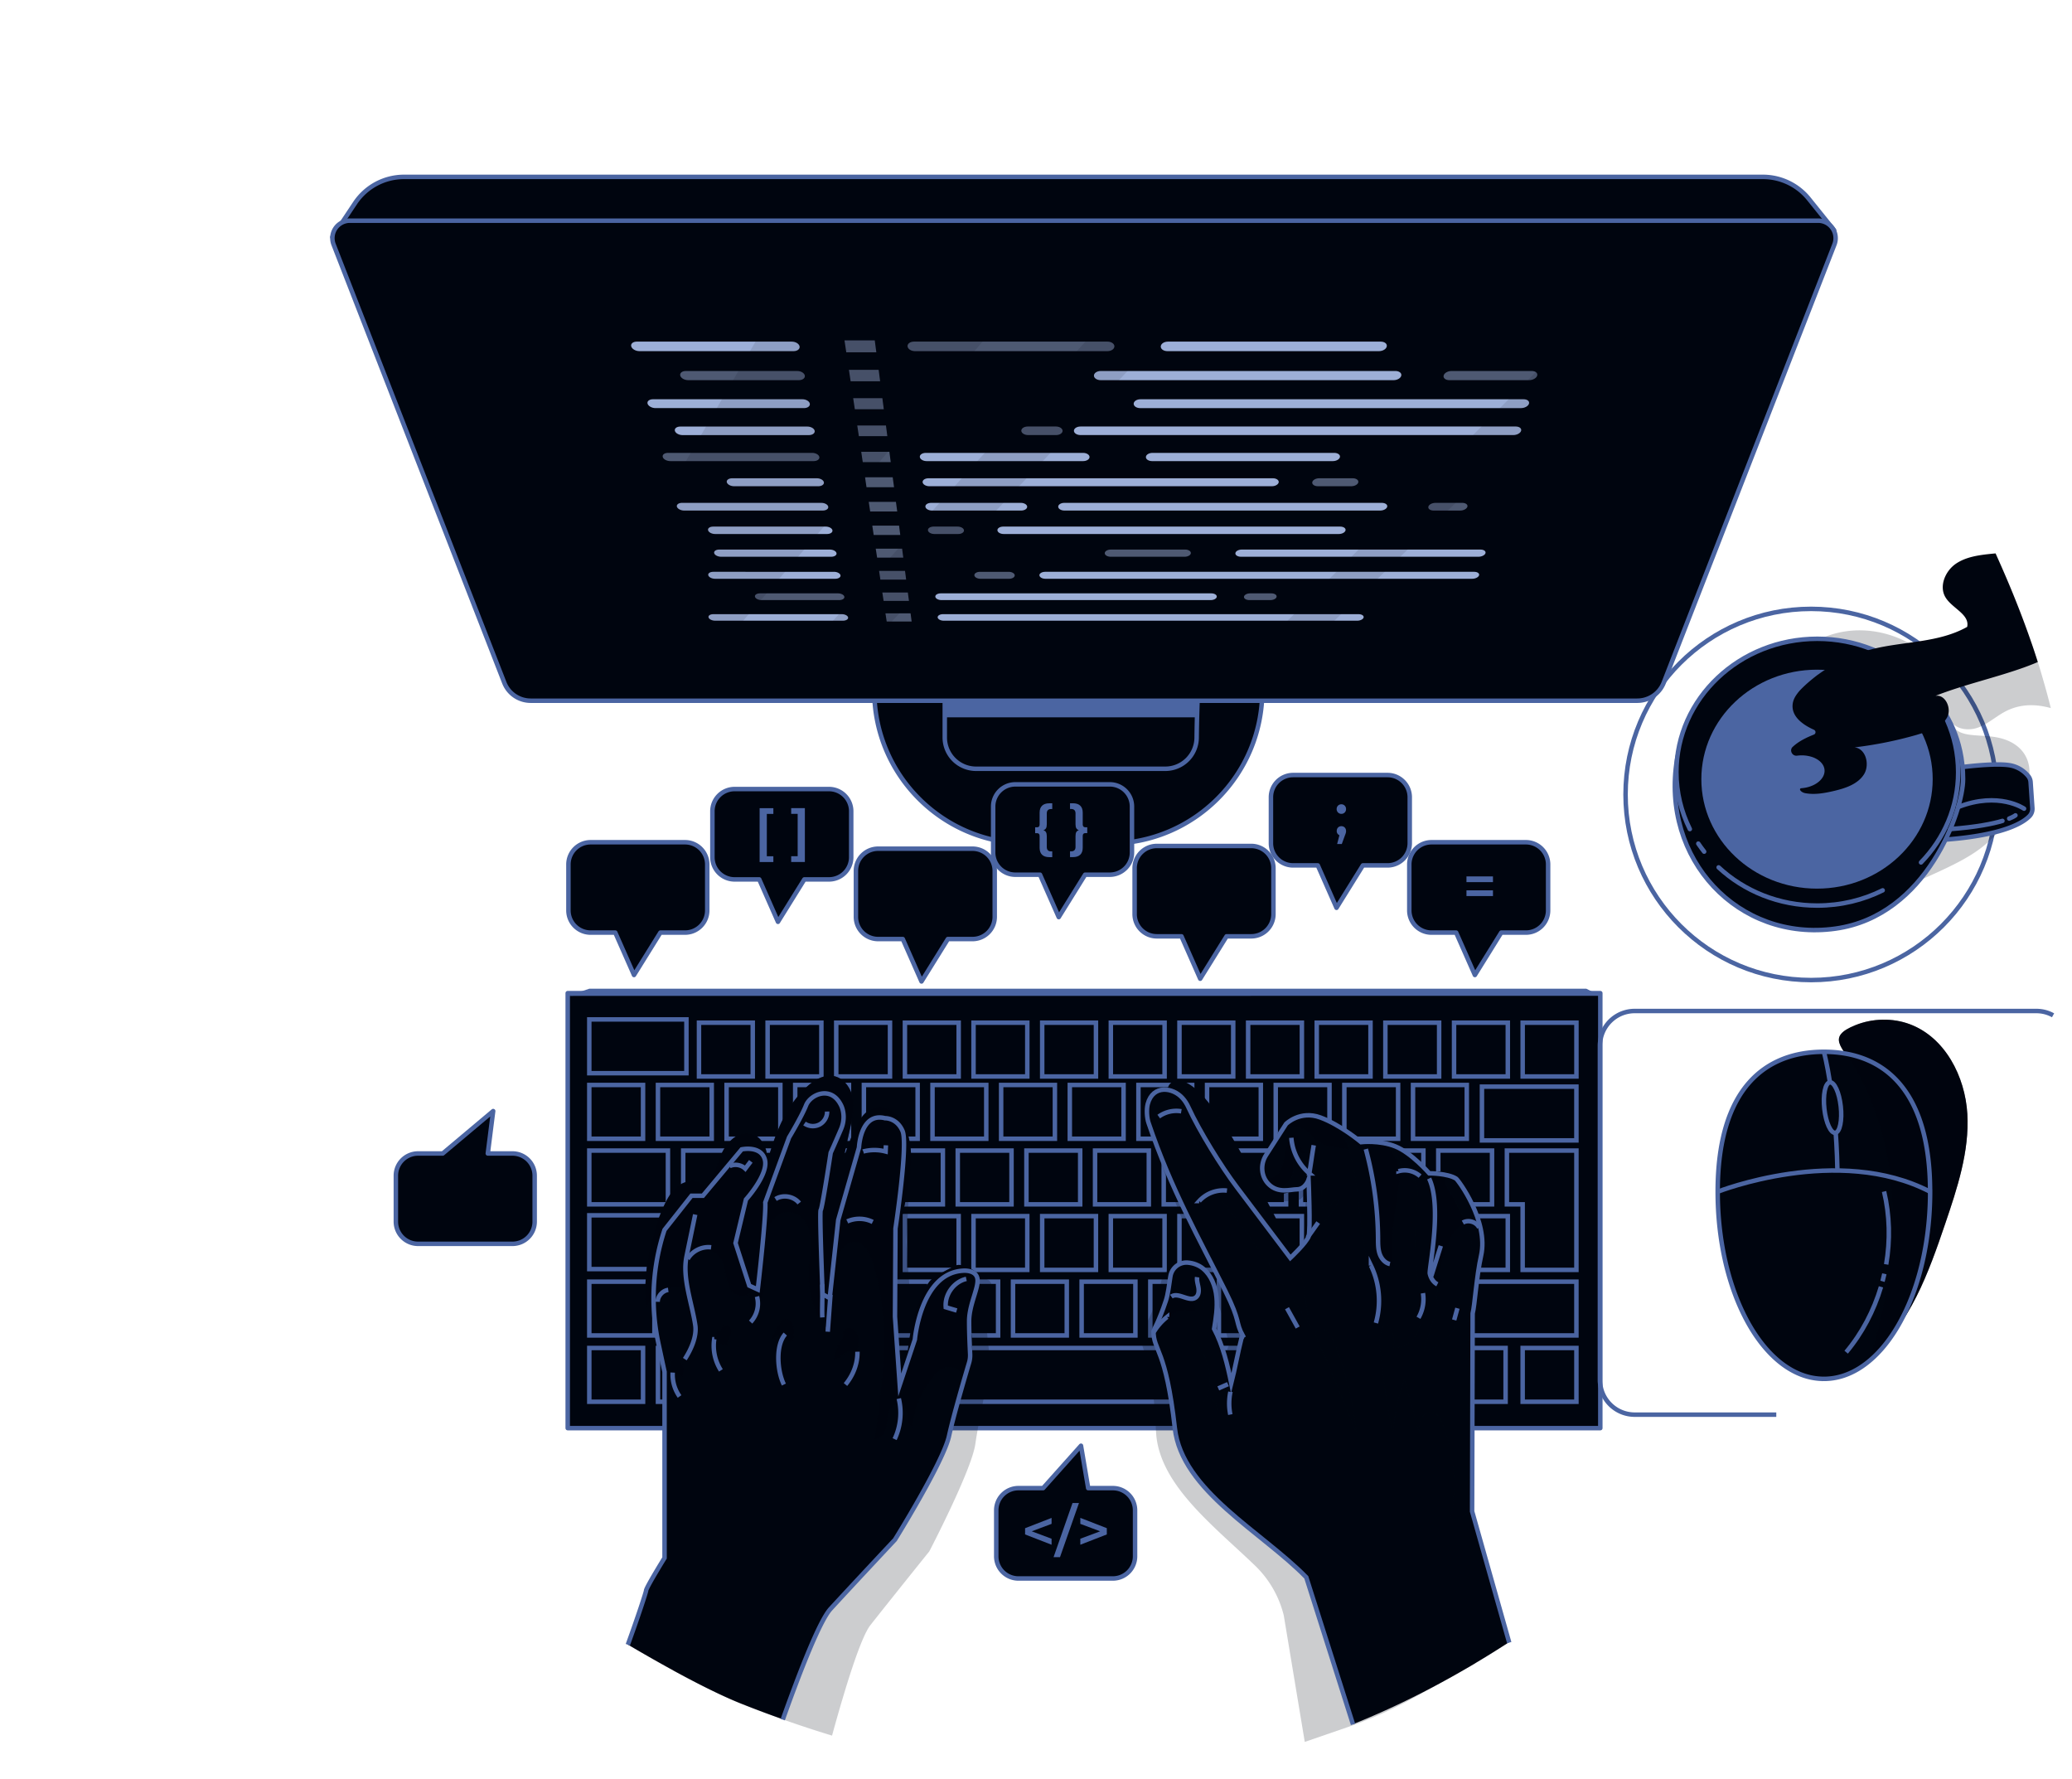 <svg xmlns="http://www.w3.org/2000/svg" width="247" height="212" fill="none"><path fill="#00050F" stroke="#4B65A2" stroke-linecap="round" stroke-linejoin="round" stroke-width=".534" d="M190.77 118.364H67.676v51.843H190.77v-51.843z"/><path fill="#00050F" stroke="#4B65A2" stroke-miterlimit="10" stroke-width=".534" d="M81.828 121.497h-11.58v6.409h11.58v-6.409zm106.093 31.255h-18.24v6.409h18.24v-6.409zm0-23.245h-11.26v6.409h11.26v-6.409zM81.828 144.843h-11.58v6.409h11.58v-6.409zm-2.204-7.716h-9.376v6.409h9.376v-6.409zm-2.967-7.817h-6.409v6.409h6.409v-6.409zm8.186 0h-6.409v6.409h6.41v-6.409zm8.181 0h-6.409v6.409h6.41v-6.409zm8.181 0h-6.41v6.409h6.41v-6.409zm8.186 0h-6.409v6.409h6.409v-6.409zm8.18 0h-6.409v6.409h6.409v-6.409zm8.181 0h-6.409v6.409h6.409v-6.409zm8.186 0h-6.409v6.409h6.409v-6.409zm8.181 0h-6.409v6.409h6.409v-6.409zm8.18 0h-6.408v6.409h6.408v-6.409zm8.187 0h-6.409v6.409h6.409v-6.409zm8.18 0h-6.409v6.409h6.409v-6.409zm8.186 0h-6.409v6.409h6.409v-6.409zm-98.195 31.345h-6.409v6.409h6.409v-6.409zm8.186 0h-6.409v6.409h6.41v-6.409zm8.181 0h-6.409v6.409h6.41v-6.409zm9.595 0h-7.823v6.409h7.823v-6.409zm40.914 0h-39.142v6.409h39.142v-6.409zm19.568 0h-6.409v6.409h6.409v-6.409zm8.181 0h-6.409v6.409h6.409v-6.409zm8.197 0h-6.409v6.409h6.409v-6.409zm-24.393 0h-9.952v6.409h9.952v-6.409zm32.835 0h-6.409v6.409h6.409v-6.409zM87.853 137.127h-6.409v6.409h6.409v-6.409zm8.181 0h-6.41v6.409h6.41v-6.409zm8.185 0H97.81v6.409h6.409v-6.409zm8.181 0h-6.409v6.409h6.409v-6.409zm8.181 0h-6.409v6.409h6.409v-6.409zm8.186 0h-6.409v6.409h6.409v-6.409zm8.181 0h-6.409v6.409h6.409v-6.409zm8.186 0h-6.409v6.409h6.409v-6.409zm8.18 0h-6.409v6.409h6.409v-6.409zm8.181 0h-6.409v6.409h6.409v-6.409zm8.186 0h-6.409v6.409h6.409v-6.409zm8.181 0h-6.409v6.409h6.409v-6.409zm10.059 0v14.222h-6.409v-7.813h-1.879v-6.409h8.288zm-98.19 7.813h-6.409v6.409h6.41v-6.409zm8.181 0h-6.409v6.409h6.409v-6.409zm8.181 0h-6.41v6.409h6.41v-6.409zm8.186 0h-6.409v6.409h6.409v-6.409zm8.18 0h-6.409v6.409h6.409v-6.409zm8.186 0h-6.409v6.409h6.409v-6.409zm8.181 0h-6.409v6.409h6.409v-6.409zm8.181 0h-6.409v6.409h6.409v-6.409zm8.186 0h-6.409v6.409h6.409v-6.409zm8.18 0h-6.409v6.409h6.409v-6.409zm8.181 0h-6.409v6.409h6.409v-6.409zm8.186 0h-6.409v6.409h6.409v-6.409zm-93.488 7.812h-6.409v6.409h6.41v-6.409zm8.181 0h-6.41v6.409h6.41v-6.409zm8.186 0h-6.41v6.409h6.41v-6.409zm8.181 0h-6.409v6.409h6.409v-6.409zm8.18 0h-6.409v6.409h6.409v-6.409zm8.186 0h-6.409v6.409h6.409v-6.409zm8.181 0h-6.409v6.409h6.409v-6.409zm8.186 0h-6.409v6.409h6.409v-6.409zm8.18 0h-6.409v6.409h6.409v-6.409zm8.181 0h-6.409v6.409h6.409v-6.409zm8.186 0h-6.409v6.409h6.409v-6.409zm-78.349-30.866h-6.409v6.409h6.41v-6.409zm8.181 0h-6.409v6.409h6.409v-6.409zm8.181 0h-6.41v6.409h6.41v-6.409zm8.186 0h-6.409v6.409h6.409v-6.409zm8.18 0h-6.409v6.409h6.409v-6.409zm8.186 0h-6.409v6.409h6.409v-6.409zm8.181 0h-6.409v6.409h6.409v-6.409zm8.181 0h-6.409v6.409h6.409v-6.409zm8.186 0h-6.409v6.409h6.409v-6.409zm8.18 0h-6.409v6.409h6.409v-6.409zm8.181 0h-6.409v6.409h6.409v-6.409zm8.186 0h-6.409v6.409h6.409v-6.409zm8.181 0h-6.409v6.409h6.409v-6.409zM78.013 152.752h-7.765v6.409h7.764v-6.409z"/><path fill="#4B65A2" d="m67.676 118.695 2.572-.859H189.1l1.692.849-123.116.01z"/><path fill="#00050F" d="m155.54 207.605-2.503-15.076a12.318 12.318 0 0 0-3.389-5.902c-4.979-4.803-11.558-9.733-11.841-16.03-.432-9.622-1.932-9.334-1.772-11.708.005-.086.747-1.148 1.713-3.522.31-.769.518-1.911.726-2.85a1.944 1.944 0 0 1 2.156-1.521c.672.091 1.334.395 1.809.849.912.885 1.318 2.193 1.355 3.468.038 1.27-.245 2.53-.533 3.768.896 2.006 1.318 4.445 1.606 6.622.571-1.761 1.003-3.538 1.574-5.293.117-.064.075-.203.187-.267-.806-1.729-.123-1.633-1.718-5.438-2.685-6.404-5.678-12.578-7.818-20.625-.171-.625-.16-1.649.048-2.263.774-2.3 3.143-1.771 4.178-.432.278.352.48.747.64 1.163 1.094 2.866 3.426 7.284 5.107 9.846l5.812 8.858s2.022-1.659 2.332-2.401h.005c.304-.752.454-6.767.454-6.767s-.459 1.126-1.479 1.062c-.736-.053-2.23.374-3.292-.821-.87-.977-.87-2.445-.096-3.49l2.631-3.554s1.766-1.548 4.13-.497c2.359 1.057 4.648 3.255 4.648 3.255s2.188-.112 4.045.78c1.862.896 3.816 3.468 3.816 3.468s2.171.134 3.148.843c.246.176 3.559 5.337 2.364 9.355-.71 2.396-1.147 5.875-1.467 6.809l-1.628 23.528 3.282 15.487-7.018 3.911a50.385 50.385 0 0 1-8.073 3.613l-5.139 1.772z" opacity=".2"/><path fill="#00050F" d="m175.466 180.112.064-23.587c.256-.955.464-4.456 1.008-6.895.924-4.087-2.721-9.018-2.983-9.178-1.024-.64-3.196-.63-3.196-.63s-2.119-2.439-4.04-3.207c-1.91-.763-4.088-.507-4.088-.507s-2.428-2.044-4.856-2.94c-2.428-.891-4.087.768-4.087.768l-2.386 3.72c-.704 1.094-.603 2.561.326 3.479 1.142 1.126 2.604.598 3.34.598 1.025 0 1.404-1.153 1.404-1.153s.251 6.009 0 6.772h-.005c-.262.768-2.172 2.556-2.172 2.556l-6.383-8.453c-1.851-2.444-4.472-6.697-5.752-9.483a4.298 4.298 0 0 0-.721-1.12c-1.12-1.27-3.516-1.639-4.141.709-.165.63-.106 1.649.102 2.263 2.673 7.887 6.067 13.848 9.168 20.06 1.846 3.687 1.158 3.644 2.075 5.309-.106.075-.058.214-.17.278-.454 1.793-.763 3.591-1.217 5.384-.432-2.15-1.014-4.557-2.044-6.5.208-1.254.406-2.529.278-3.799-.118-1.27-.609-2.546-1.58-3.367-.502-.422-1.185-.678-1.862-.726-1.009-.075-1.9.662-2.05 1.66-.144.949-.272 2.102-.539 2.887-.805 2.433-1.472 3.538-1.472 3.623 0 2.38 1.472 1.99 2.545 11.569.833 7.455 10.438 12.386 15.668 17.77l5.571 17.53c6.468-2.593 12.658-5.912 18.597-9.765l-4.424-15.641.022.016z"/><path fill="#00050F" d="M172.734 148.061c.282-.693.619-1.408 1.227-1.851.608-.443 1.558-.497 2.044.074a98.126 98.126 0 0 0-1.27-3.644c-.342-.918-.726-1.873-1.484-2.498-.758-.624-2.006-.752-2.657-.016.464 2.786.512 5.635.149 8.432-.197 1.515-.453 3.255.571 4.397.283.229.769-.182.592-.496-.085-.15-.384-.16-.517-.144a27.06 27.06 0 0 1 1.35-4.248l-.005-.006z"/><path fill="#00050F" d="M172.734 148.061c.282-.693.619-1.408 1.227-1.851.608-.443 1.558-.497 2.044.074a98.126 98.126 0 0 0-1.27-3.644c-.342-.918-.726-1.873-1.484-2.498-.758-.624-2.006-.752-2.657-.016.464 2.786.512 5.635.149 8.432-.197 1.515-.453 3.255.571 4.397.283.229.769-.182.592-.496-.085-.15-.384-.16-.517-.144a27.06 27.06 0 0 1 1.35-4.248l-.005-.006z"/><path fill="#00050F" d="M172.734 148.061c.282-.693.619-1.408 1.227-1.851.608-.443 1.558-.497 2.044.074a98.126 98.126 0 0 0-1.27-3.644c-.342-.918-.726-1.873-1.484-2.498-.758-.624-2.006-.752-2.657-.016.464 2.786.512 5.635.149 8.432-.197 1.515-.453 3.255.571 4.397.283.229.769-.182.592-.496-.085-.15-.384-.16-.517-.144a27.06 27.06 0 0 1 1.35-4.248l-.005-.006z" opacity=".5"/><path fill="#00050F" d="M164.217 145.526c.043 1.025.032 2.066.288 3.064.251.997.806 1.963 1.708 2.465-.528-1.99-.246-4.093.048-6.132l.528-3.714c.059-.432.128-.88.379-1.232.251-.353.731-.593 1.126-.411-.528.315-1.211-.107-1.531-.63-.321-.523-.443-1.158-.822-1.638-.715-.918-2.242-1.121-3.293-.875.32 3.047 1.452 5.96 1.574 9.109l-.005-.006z"/><path fill="#00050F" d="M164.217 145.526c.043 1.025.032 2.066.288 3.064.251.997.806 1.963 1.708 2.465-.528-1.99-.246-4.093.048-6.132l.528-3.714c.059-.432.128-.88.379-1.232.251-.353.731-.593 1.126-.411-.528.315-1.211-.107-1.531-.63-.321-.523-.443-1.158-.822-1.638-.715-.918-2.242-1.121-3.293-.875.32 3.047 1.452 5.96 1.574 9.109l-.005-.006z"/><path fill="#00050F" d="M164.217 145.527c.043 1.024.032 2.065.288 3.063.251.998.806 1.964 1.708 2.465-.528-1.99-.246-4.093.048-6.131l.528-3.714c.059-.433.128-.881.379-1.233.251-.352.731-.592 1.126-.411-.528.315-1.211-.107-1.531-.63-.321-.523-.443-1.158-.822-1.638-.715-.918-2.242-1.121-3.293-.875.32 3.047 1.452 5.961 1.574 9.109l-.005-.005z" opacity=".5"/><path fill="#00050F" d="M155.508 137.303c-.347-.251-.459-.709-.56-1.12-.102-.417-.251-.87-.625-1.078-1.638 1.04-.741 4.087-2.401 5.096-.32.197-.731.304-.907.635-.16.299-.059.694.176.939.235.246.571.368.907.432 1.318.235 2.706-.437 3.496-1.52.651-.892 1.099-2.338.779-3.4-.251.139-.609.192-.854.011l-.011.005zm-17.039 19.947c-.032.113-.053.257.043.331.139.118.325-.064.432-.213.688-.977 2.049-1.42 3.181-1.03.432-.011.576-.667.293-.993-.283-.325-.763-.384-1.195-.384-.433 0-.897.022-1.26-.208-.448-.283-.624-.854-.512-1.345-.288 1.286-.651 2.562-.982 3.842z"/><path fill="#00050F" d="M155.508 137.303c-.347-.251-.459-.709-.56-1.12-.102-.417-.251-.87-.625-1.078-1.638 1.04-.741 4.087-2.401 5.096-.32.197-.731.304-.907.635-.16.299-.059.694.176.939.235.246.571.368.907.432 1.318.235 2.706-.437 3.496-1.52.651-.892 1.099-2.338.779-3.4-.251.139-.609.192-.854.011l-.011.005zm-17.039 19.947c-.032.113-.053.257.043.331.139.118.325-.064.432-.213.688-.977 2.049-1.42 3.181-1.03.432-.011.576-.667.293-.993-.283-.325-.763-.384-1.195-.384-.433 0-.897.022-1.26-.208-.448-.283-.624-.854-.512-1.345-.288 1.286-.651 2.562-.982 3.842z" opacity=".5"/><path fill="#00050F" d="M160.194 136.898c-.934-.123-1.922-.15-2.733-.625-1.019-.597-1.713-1.873-2.892-1.921-1.046-.048-1.825.913-2.423 1.777-.069-1.302.891-2.519 2.103-3.004 1.211-.486 2.604-.331 3.815.149 1.212.48 2.279 1.265 3.314 2.06.416.32.838.651 1.121 1.094 1.318 2.071-1.473.576-2.295.47h-.01z"/><path fill="#00050F" d="M160.194 136.898c-.934-.123-1.922-.15-2.733-.625-1.019-.597-1.713-1.873-2.892-1.921-1.046-.048-1.825.913-2.423 1.777-.069-1.302.891-2.519 2.103-3.004 1.211-.486 2.604-.331 3.815.149 1.212.48 2.279 1.265 3.314 2.06.416.32.838.651 1.121 1.094 1.318 2.071-1.473.576-2.295.47h-.01z" opacity=".5"/><path fill="#00050F" d="M143.506 167.204c.064-.118.118-.235.176-.358a.405.405 0 0 0-.176.358z"/><path fill="#00050F" d="M145.091 158.938c-.106-1.318.08-2.636.027-3.954-.053-1.318-.4-2.706-1.361-3.613-1.377-1.297-5.149-.635-3.885 1.83.353.683 1.254 1.036 1.959.731.704-.304 1.051-1.264.667-1.926 1.526 2.311 1.387 5.598-.326 7.775 1.953 1.692 2.578 4.728 1.505 7.071.23-.176.63-.198.875-.011.374.283.497.774.683 1.206.182.432.534.881 1.004.849.64-1.569.427-3.362.01-5.006-.416-1.644-1.03-3.255-1.163-4.947l.005-.005zm13.805-24.746c-.736-.56-1.606-.944-2.524-1.062l2.524 1.062zm6.276 16.698c-.203-.907-.619-1.75-.87-2.647-.581-2.086-.219-4.317-.485-6.467a11.163 11.163 0 0 0-3.965-7.183l-.956-.406c.913.699 1.617 1.687 1.922 2.797.736 2.545.971 5.208 1.296 7.844.507 4.061 1.249 8.09 2.22 12.066.635-1.948 1.281-4.008.833-6.009l.005.005zm-10.16-9.494c.661-.523 1.014-1.355 1.126-2.193.101-.747.026-1.505-.059-2.252-.064.32-.48.593-.838.507-.454-.107-.752-.528-1.009-.918-.064.224-.128.449-.197.673l-.08-.363-.251.32c.379 1.073.742 2.316.16 3.287-.283.47-.747.801-1.2 1.11.688.48 1.691.347 2.353-.176l-.005.005z"/><path fill="#00050F" d="m156.047 136.684.032.267a.395.395 0 0 0-.032-.267zm-2.791 10.801c-1.873-3.676-3.746-7.353-5.801-10.929-1.201-2.091-2.476-4.157-4.082-5.955-.71-.8-2.754-2.647-3.88-1.43-.752.811.235 2.289-.688 3.164.213.011 1.254-.101 1.366.038a16.239 16.239 0 0 1 3.581 10.347c.752-.592 1.782.229 2.374.987a175.922 175.922 0 0 1 10.123 14.462c-.608-2.204-.619-4.541-1.275-6.735-.411-1.376-1.067-2.668-1.718-3.949zm21.74 8.96c.897-2.39 1.591-4.845 1.671-7.385.069-2.311-.454-4.707-1.676-6.681-.31-.502-1.59-2.546-2.295-2.38-1.254.298.395 2.476.678 3.02 1.083 2.054 2.193 4.226 2.124 6.548-.053 1.787-.806 3.468-1.409 5.155-.421 1.174-.763 2.428-.752 3.66-.091.139-.176.278-.278.411-.832 1.089-2.001 1.991-3.351 2.21.518-1.591 1.03-3.186 1.548-4.777.181-.565.25-1.344-.081-1.739.107-.219.171-.448.166-.694-.016-.437-.267-.827-.454-1.227-.715-1.537-.469-3.325-.299-5.011.214-2.081.294-4.221-.314-6.222-.609-2.002-2.023-3.859-4.008-4.52.171.181.342.368.507.549l-.672-.491c.416.865.832 1.735 1.248 2.605-.154.218-.309.437-.459.656.689-.363 1.569.16 1.884.875.315.71.23 1.526.155 2.3a45.964 45.964 0 0 0 .63 12.946c-.081.993-.251 2.001-.769 2.85-.56.912-1.606 1.601-2.668 1.446.235-1.025-.16-2.236-1.03-2.844-1.078 1.494-.443 3.815-.277 5.517.25 2.578.661 5.139 1.238 7.664a24.767 24.767 0 0 1 1.36-6.425c.582 2.107 1.164 4.215 1.74 6.323.016-.592.043-1.206.331-1.723.288-.518.923-.892 1.473-.684.453.171.699.651.88 1.1a19.613 19.613 0 0 1 1.073 11.542c.715.401 1.665-.085 2.06-.8.395-.715.395-1.58.379-2.401-.123-7.119-.251-14.238-.374-21.357l.021-.016zm-18.09 2.258c-.342.598 1.057 2.978 1.286 3.543 1.174 2.871 2.353 5.742 3.527 8.613a40.496 40.496 0 0 0-2.737-11.03c-.24-.598-1.404-2.316-2.081-1.126h.005zm1.825-15.22c-.203.305-.486.678-.832.571-.326-.101-.379-.528-.374-.864l.096-5.993c-1.612 1.158-1.403 2.674-1.521 4.397-.064.998.224 5.764-.459 6.345a17.783 17.783 0 0 0 3.971-4.835c-.278-.229-.684.081-.881.379z"/><g fill="#00050F" opacity=".5"><path d="M143.506 167.204c.064-.118.118-.235.176-.358a.405.405 0 0 0-.176.358z"/><path d="M145.091 158.938c-.106-1.318.08-2.636.027-3.954-.053-1.318-.4-2.706-1.361-3.613-1.377-1.297-5.149-.635-3.885 1.83.353.683 1.254 1.036 1.959.731.704-.304 1.051-1.264.667-1.926 1.526 2.311 1.387 5.598-.326 7.775 1.953 1.692 2.578 4.728 1.505 7.071.23-.176.63-.198.875-.011.374.283.497.774.683 1.206.182.432.534.881 1.004.849.64-1.569.427-3.362.01-5.006-.416-1.644-1.03-3.255-1.163-4.947l.005-.005zm13.805-24.746c-.736-.56-1.606-.944-2.524-1.062l2.524 1.062zm6.276 16.698c-.203-.907-.619-1.75-.87-2.647-.581-2.086-.219-4.317-.485-6.467a11.163 11.163 0 0 0-3.965-7.183l-.956-.406c.913.699 1.617 1.687 1.922 2.797.736 2.545.971 5.208 1.296 7.844.507 4.061 1.249 8.09 2.22 12.066.635-1.948 1.281-4.008.833-6.009l.005.005zm-10.16-9.494c.661-.523 1.014-1.355 1.126-2.193.101-.747.026-1.505-.059-2.252-.064.32-.48.593-.838.507-.454-.107-.752-.528-1.009-.918-.064.224-.128.449-.197.673l-.08-.363-.251.32c.379 1.073.742 2.316.16 3.287-.283.47-.747.801-1.2 1.11.688.48 1.691.347 2.353-.176l-.005.005z"/><path d="m156.047 136.684.032.267a.395.395 0 0 0-.032-.267zm-2.791 10.801c-1.873-3.676-3.746-7.353-5.801-10.929-1.201-2.091-2.476-4.157-4.082-5.955-.71-.8-2.754-2.647-3.88-1.43-.752.811.235 2.289-.688 3.164.213.011 1.254-.101 1.366.038a16.239 16.239 0 0 1 3.581 10.347c.752-.592 1.782.229 2.374.987a175.922 175.922 0 0 1 10.123 14.462c-.608-2.204-.619-4.541-1.275-6.735-.411-1.376-1.067-2.668-1.718-3.949zm21.74 8.96c.897-2.39 1.591-4.845 1.671-7.385.069-2.311-.454-4.707-1.676-6.681-.31-.502-1.59-2.546-2.295-2.38-1.254.298.395 2.476.678 3.02 1.083 2.054 2.193 4.226 2.124 6.548-.053 1.787-.806 3.468-1.409 5.155-.421 1.174-.763 2.428-.752 3.66-.091.139-.176.278-.278.411-.832 1.089-2.001 1.991-3.351 2.21.518-1.591 1.03-3.186 1.548-4.777.181-.565.25-1.344-.081-1.739.107-.219.171-.448.166-.694-.016-.437-.267-.827-.454-1.227-.715-1.537-.469-3.325-.299-5.011.214-2.081.294-4.221-.314-6.222-.609-2.002-2.023-3.859-4.008-4.52.171.181.342.368.507.549l-.672-.491c.416.865.832 1.735 1.248 2.605-.154.218-.309.437-.459.656.689-.363 1.569.16 1.884.875.315.71.23 1.526.155 2.3a45.964 45.964 0 0 0 .63 12.946c-.081.993-.251 2.001-.769 2.85-.56.912-1.606 1.601-2.668 1.446.235-1.025-.16-2.236-1.03-2.844-1.078 1.494-.443 3.815-.277 5.517.25 2.578.661 5.139 1.238 7.664a24.767 24.767 0 0 1 1.36-6.425c.582 2.107 1.164 4.215 1.74 6.323.016-.592.043-1.206.331-1.723.288-.518.923-.892 1.473-.684.453.171.699.651.88 1.1a19.613 19.613 0 0 1 1.073 11.542c.715.401 1.665-.085 2.06-.8.395-.715.395-1.58.379-2.401-.123-7.119-.251-14.238-.374-21.357l.021-.016zm-18.09 2.258c-.342.598 1.057 2.978 1.286 3.543 1.174 2.871 2.353 5.742 3.527 8.613a40.496 40.496 0 0 0-2.737-11.03c-.24-.598-1.404-2.316-2.081-1.126h.005zm1.825-15.22c-.203.305-.486.678-.832.571-.326-.101-.379-.528-.374-.864l.096-5.993c-1.612 1.158-1.403 2.674-1.521 4.397-.064.998.224 5.764-.459 6.345a17.783 17.783 0 0 0 3.971-4.835c-.278-.229-.684.081-.881.379z"/></g><path fill="#00050F" d="M139.125 156.957a6.754 6.754 0 0 0-1.563 1.761l1.563-1.761z"/><path stroke="#4B65A2" stroke-miterlimit="10" stroke-width=".534" d="m161.292 205.518-5.571-17.53c-5.23-5.384-14.835-10.315-15.668-17.77-1.072-9.573-2.545-9.189-2.545-11.569 0-.086.667-1.196 1.473-3.624.261-.789.395-1.942.539-2.887.149-.997 1.04-1.734 2.049-1.659.678.048 1.361.304 1.862.726.971.821 1.462 2.102 1.58 3.367.128 1.27-.075 2.54-.278 3.799 1.03 1.943 1.612 4.344 2.044 6.5.454-1.793.763-3.591 1.217-5.384.112-.07.064-.208.171-.278-.918-1.665-.235-1.622-2.076-5.31-3.101-6.211-6.5-12.172-9.168-20.059-.214-.608-.267-1.633-.102-2.263.625-2.348 3.021-1.974 4.141-.709.305.33.534.715.721 1.12 1.281 2.786 3.901 7.039 5.752 9.483l6.383 8.453s1.905-1.788 2.172-2.551h.005c.251-.768 0-6.777 0-6.777s-.384 1.152-1.403 1.152c-.737 0-2.199.523-3.341-.597-.929-.913-1.03-2.38-.326-3.479l2.386-3.72s1.659-1.66 4.088-.768c2.428.896 4.856 2.94 4.856 2.94s2.177-.256 4.087.507c1.921.768 4.04 3.207 4.04 3.207s2.177-.011 3.196.63c.257.16 3.907 5.085 2.983 9.178-.549 2.439-.752 5.94-1.008 6.895l-.064 23.587 4.424 15.641"/><path stroke="#4B65A2" stroke-miterlimit="10" stroke-width=".534" d="M162.818 136.951a41.966 41.966 0 0 1 1.457 10.683c0 .603 0 1.222.192 1.793s.635 1.1 1.222 1.222m4.675-10.192c1.585 3.341-.037 10.801.08 11.33.117.528.422 1.035.902 1.28m-14.739-16.574c-.187 1.062-.342 2.294-.529 3.356a6.222 6.222 0 0 1-2.14-4.247m-7.555 29.365c-.385.171-.769.336-1.153.507m1.446.417a6.672 6.672 0 0 0-.011 2.7m6.756-12.674c.427.768.854 1.531 1.276 2.3m1.173-10.716c.422-.597.849-1.195 1.271-1.793m16.596 10.209-.385 1.403m-2.721-5.251c.373-1.195.747-2.39 1.126-3.586m2.631-2.77c.661-.384 1.617-.085 1.942.603m-9.616-6.729a2.768 2.768 0 0 1 2.572.587m-26.335 2.973a3.911 3.911 0 0 1 3.314-1.249m-8.133-8.821a3.573 3.573 0 0 1 2.69-.63m-1.697 24.51a6.736 6.736 0 0 0-1.563 1.761m2.075-4.184c.843-.603 2.188.748 2.962.059.309-.272.331-.747.261-1.158-.069-.405-.213-.816-.154-1.222m20.726-1.377a9.66 9.66 0 0 1 .587 6.841m5.609-3.553a4.447 4.447 0 0 1-.534 2.935"/><path fill="#00050F" d="M118.035 162.134a3.23 3.23 0 0 1-.048 1.109c-.347 1.607-1.35 6.287-1.718 8.848-.438 3.127-5.491 12.808-5.491 12.808s-4.654 5.784-7.023 8.794c-1.163 1.478-3.004 7.46-4.568 13.159a132.003 132.003 0 0 1-5.87-1.931 150.775 150.775 0 0 1-4.797-1.799c-2.23-.88-5.075-2.278-8.341-4.066.886-3.218 1.478-5.694 1.468-5.838-.027-.336 1.9-4.045 1.9-4.045l-1.682-22.114-.992-3.367a25.799 25.799 0 0 1-.288-13.507l2.897-4.301 1.356-.101 4.194-5.86s2.268-.683 2.85 1.025c.581 1.713-1.89 4.899-1.89 4.899l-.848 5.267 2.017 4.931 1.046.384s.352-8.682.112-10.417l2.23-7.924s1.33-2.647 1.74-3.981c.406-1.329 2.791-2.647 4.163-.315 0 0 .763 1.185.213 2.812-.56 1.628-1.024 2.909-1.024 2.909s-.507 6.713-.667 6.9c-.16.176.987 9.995.987 9.995l.875.389.31-9.365 1.819-8.8s-.149-4.232 2.834-3.719c0 0 1.398-.16 2.193 1.366.795 1.521.038 11.649.038 11.649l.736 10.47 1.179 8.074 1.388-5.534s.08-7.93 5.085-8.607c0 0 1.489-.267 1.793.768.305 1.03-.741 3.148-.592 5.176.112 1.425.315 3.031.416 3.859z" opacity=".2"/><path fill="#00050F" d="M116.515 152.336c-.23-1.057-1.729-.902-1.729-.902-5.043.299-5.721 8.202-5.721 8.202l-1.804 5.411-.565-8.143.058-10.497s1.526-10.043.843-11.623c-.672-1.579-2.086-1.526-2.086-1.526-2.935-.736-3.106 3.495-3.106 3.495l-2.476 8.635-1.014 9.312-.843-.454s-.4-9.878-.23-10.043c.171-.171 1.19-6.831 1.19-6.831s.56-1.238 1.239-2.823c.672-1.579 0-2.822 0-2.822-1.19-2.429-3.666-1.297-4.174 0-.506 1.296-2.033 3.836-2.033 3.836l-2.828 7.733c.107 1.745-.896 10.379-.896 10.379l-1.014-.464-1.639-5.07 1.244-5.192s2.705-2.988 2.257-4.739c-.454-1.745-2.764-1.238-2.764-1.238l-4.627 5.529h-1.36l-3.213 4.066a25.776 25.776 0 0 0-.737 13.49l.737 3.432v22.178s-2.199 3.554-2.199 3.89c0 .155-.907 2.956-2.177 6.452 5.534 3.255 10.3 5.774 13.677 7.102a135.49 135.49 0 0 0 4.803 1.799c2.028-5.694 4.397-11.788 5.704-13.208 2.594-2.823 7.669-8.239 7.669-8.239s5.774-9.269 6.446-12.354c.561-2.529 1.911-7.119 2.38-8.698.107-.352.155-.731.134-1.105-.038-.832-.118-2.449-.118-3.879 0-2.034 1.206-4.067.982-5.118l-.01.027z"/><path fill="#00050F" d="M81.881 150.1c.86-1.073 2.636-1.489 3.634-.544.577.544.769 1.366.913 2.139.144.774.288 1.601.806 2.199.512.598 1.542.833 2.086.262.07 1.168.144 2.337.214 3.506a13.854 13.854 0 0 0 1.835-7.173c-.026-1.211-.208-2.449.075-3.628.283-1.18 1.195-2.332 2.412-2.386 1.345-.058 2.407 1.249 2.668 2.572.262 1.324-.042 2.679-.128 4.024a12.296 12.296 0 0 0 1.158 5.982c.283-.571.566-1.142.849-1.718.256 1.147.507 2.295.763 3.442.219-2.53.443-5.054.662-7.583.063-.715.128-1.452.464-2.081.331-.635.998-1.148 1.713-1.078.96.096 1.515 1.12 1.835 2.033 2.407 6.798 1.415 14.269.395 21.409.667.118 1.228-.549 1.398-1.211.166-.656.107-1.371.358-2.001.251-.63 1.025-1.153 1.596-.79.843.528.25 2.167 1.136 2.62a12.125 12.125 0 0 1 2.418-5.832c.592-.769 1.478-1.532 2.417-1.286.699.181 1.158.896 1.259 1.611.102.715 1.137-2.241.961-1.542.406-4.114-.406-4.552 0-8.666.075-.742 1.275-2.033.763-2.578-.486-.517-1.937-1.275-2.583-.976-.645.298-2.743 1.339-3.159 1.915-2.62 3.618-2.444 8.864-3.26 13.261-.694-6.702-1.388-13.517-.161-20.139.678-3.656 1.927-7.46.748-10.988-.539-1.606-1.97-3.218-3.635-2.913-1.344.245-2.161 1.606-2.705 2.86-1.836 4.216-2.652 8.794-3.458 13.325l3.01-13.672c.261-1.185.523-2.407.309-3.602-.213-1.195-1.03-2.364-2.22-2.615-1.18-.245-2.348.448-3.234 1.259-3.17 2.903-4.354 7.327-5.384 11.5.363-1.088.731-2.22.619-3.362-.112-1.142-.838-2.31-1.964-2.556-1.451-.32-2.775.977-3.41 2.322-.64 1.344-.955 2.887-1.969 3.975-.742-.832-2.134-.784-3.068-.171-.929.62-1.495 1.649-1.948 2.669a24.834 24.834 0 0 0-2.065 11.996c.736-1.638 2.593-2.7 4.38-2.492l-.32-2.727"/><path fill="#00050F" d="M85.398 158.782c-.043.673-.091 1.345-.134 2.023.208-.561 1.03-.769 1.479-.374-.102-.427.165-.843.336-1.248.17-.406.186-.982-.208-1.174-.47-.23-.934.309-1.18.768l-.064-.502-.23.507zm7.652-1.205a4.69 4.69 0 0 0-1.078 2.23c.23-.229.475-.459.78-.571.304-.112.693-.064.885.198.123.16.166.395.342.491.181.096.41-.022.523-.192.107-.171.123-.385.139-.587.026-.39.048-.785-.064-1.158-.112-.374-.39-.721-.769-.801-.379-.08-.832.198-.832.587l.08-.192-.006-.005zm7.412 1.841a6.042 6.042 0 0 0-1.12 2.684c.395-.059.72-.315 1.035-.555.315-.246.656-.491 1.051-.523.395-.032.843.256.827.651-.074-.448 0-.907.043-1.356.043-.448.069-.923-.101-1.344-.171-.422-.577-.779-1.03-.753-.454.027-.843.555-.63.955l-.085.241h.01zm-20.39 2.673a5.275 5.275 0 0 0-.619 2.513c0-.4.384-.725.78-.784.394-.059.794.096 1.141.304.08-.405.16-.822.075-1.222-.086-.4-.38-.79-.785-.859-.405-.069-.853.326-.741.72l-.129-.309.278-.368v.005z"/><path fill="#00050F" d="M81.881 150.1c.86-1.073 2.636-1.489 3.634-.544.577.544.769 1.366.913 2.139.144.774.288 1.601.806 2.199.512.598 1.542.833 2.086.262.07 1.168.144 2.337.214 3.506a13.854 13.854 0 0 0 1.835-7.173c-.026-1.211-.208-2.449.075-3.628.283-1.18 1.195-2.332 2.412-2.386 1.345-.058 2.407 1.249 2.668 2.572.262 1.324-.042 2.679-.128 4.024a12.296 12.296 0 0 0 1.158 5.982c.283-.571.566-1.142.849-1.718.256 1.147.507 2.295.763 3.442.219-2.53.443-5.054.662-7.583.063-.715.128-1.452.464-2.081.331-.635.998-1.148 1.713-1.078.96.096 1.515 1.12 1.835 2.033 2.407 6.798 1.415 14.269.395 21.409.667.118 1.228-.549 1.398-1.211.166-.656.107-1.371.358-2.001.251-.63 1.025-1.153 1.596-.79.843.528.25 2.167 1.136 2.62a12.125 12.125 0 0 1 2.418-5.832c.592-.769 1.478-1.532 2.417-1.286.699.181 1.158.896 1.259 1.611.102.715 1.137-2.241.961-1.542.406-4.114-.406-4.552 0-8.666.075-.742 1.275-2.033.763-2.578-.486-.517-1.937-1.275-2.583-.976-.645.298-2.743 1.339-3.159 1.915-2.62 3.618-2.444 8.864-3.26 13.261-.694-6.702-1.388-13.517-.161-20.139.678-3.656 1.927-7.46.748-10.988-.539-1.606-1.97-3.218-3.635-2.913-1.344.245-2.161 1.606-2.705 2.86-1.836 4.216-2.652 8.794-3.458 13.325l3.01-13.672c.261-1.185.523-2.407.309-3.602-.213-1.195-1.03-2.364-2.22-2.615-1.18-.245-2.348.448-3.234 1.259-3.17 2.903-4.354 7.327-5.384 11.5.363-1.088.731-2.22.619-3.362-.112-1.142-.838-2.31-1.964-2.556-1.451-.32-2.775.977-3.41 2.322-.64 1.344-.955 2.887-1.969 3.975-.742-.832-2.134-.784-3.068-.171-.929.62-1.495 1.649-1.948 2.669a24.834 24.834 0 0 0-2.065 11.996c.736-1.638 2.593-2.7 4.38-2.492l-.32-2.727" opacity=".5"/><path fill="#00050F" d="M85.398 158.782c-.043.673-.091 1.345-.134 2.023.208-.561 1.03-.769 1.479-.374-.102-.427.165-.843.336-1.248.17-.406.186-.982-.208-1.174-.47-.23-.934.309-1.18.768l-.064-.502-.23.507zm7.652-1.205a4.69 4.69 0 0 0-1.078 2.23c.23-.229.475-.459.78-.571.304-.112.693-.064.885.198.123.16.166.395.342.491.181.096.41-.022.523-.192.107-.171.123-.385.139-.587.026-.39.048-.785-.064-1.158-.112-.374-.39-.721-.769-.801-.379-.08-.832.198-.832.587l.08-.192-.006-.005zm7.412 1.841a6.042 6.042 0 0 0-1.12 2.684c.395-.059.72-.315 1.035-.555.315-.246.656-.491 1.051-.523.395-.032.843.256.827.651-.074-.448 0-.907.043-1.356.043-.448.069-.923-.101-1.344-.171-.422-.577-.779-1.03-.753-.454.027-.843.555-.63.955l-.085.241h.01zm-20.39 2.673a5.275 5.275 0 0 0-.619 2.513c0-.4.384-.725.78-.784.394-.059.794.096 1.141.304.08-.405.16-.822.075-1.222-.086-.4-.38-.79-.785-.859-.405-.069-.853.326-.741.72l-.129-.309.278-.368v.005z" opacity=".5"/><path stroke="#4B65A2" stroke-miterlimit="10" stroke-width=".534" d="M74.843 196.02c1.27-3.495 2.177-6.297 2.177-6.452 0-.336 2.199-3.89 2.199-3.89V163.5l-.737-3.431a25.756 25.756 0 0 1 .736-13.491l3.213-4.066h1.36l4.627-5.529s2.311-.506 2.765 1.239c.453 1.755-2.258 4.738-2.258 4.738l-1.243 5.193 1.638 5.069 1.014.464s1.004-8.634.897-10.379l2.828-7.732s1.526-2.54 2.033-3.837c.507-1.297 2.989-2.428 4.173 0 0 0 .673 1.238 0 2.823-.677 1.579-1.238 2.823-1.238 2.823s-1.014 6.66-1.19 6.83c-.17.166.23 10.043.23 10.043l.843.454 1.014-9.312 2.476-8.634s.171-4.232 3.106-3.496c0 0 1.408-.058 2.086 1.527.678 1.574-.843 11.622-.843 11.622l-.059 10.497.566 8.143 1.804-5.411s.677-7.903 5.72-8.202c0 0 1.5-.155 1.729.902.224 1.051-.982 3.084-.982 5.118 0 1.43.08 3.041.118 3.879.021.374-.022.747-.134 1.105-.469 1.574-1.819 6.169-2.38 8.698-.672 3.084-6.446 12.354-6.446 12.354s-5.075 5.416-7.668 8.239c-1.308 1.42-3.677 7.514-5.705 13.208"/><path fill="#00050F" d="M90.238 154.524a3.226 3.226 0 0 1-.758 3.042z"/><path stroke="#4B65A2" stroke-miterlimit="10" stroke-width=".534" d="M90.238 154.524a3.226 3.226 0 0 1-.758 3.042"/><path fill="#00050F" d="M81.636 161.984c.736-1.136 1.446-2.695 1.249-4.034-.385-2.62-1.58-5.635-1.04-8.229.34-1.654.688-3.314 1.029-4.968"/><path stroke="#4B65A2" stroke-miterlimit="10" stroke-width=".534" d="M81.636 161.984c.736-1.136 1.446-2.695 1.249-4.034-.385-2.62-1.58-5.635-1.04-8.229.34-1.654.688-3.314 1.029-4.968m20.038-7.519a5.247 5.247 0 0 1 2.663.005l.032-.741m-9.702-2.599a1.74 1.74 0 0 0 1.788.123c.555-.294.923-.918.907-1.548m16.591 19.948c-1.483.336-2.588 1.867-2.449 3.378.437.128.869.261 1.307.389"/><path fill="#00050F" d="M98.019 153.078c.058.896-.048 3.036.01 3.933z"/><path stroke="#4B65A2" stroke-miterlimit="10" stroke-width=".534" d="M98.019 153.078c.058.896-.048 3.036.01 3.933"/><path fill="#00050F" d="M99 154.316c-.106 1.468-.213 2.935-.325 4.397.01-.187.016-.373.027-.56"/><path stroke="#4B65A2" stroke-miterlimit="10" stroke-width=".534" d="M99 154.316c-.106 1.468-.213 2.935-.325 4.397.01-.187.016-.373.027-.56"/><path fill="#00050F" d="M107.144 166.686a7.339 7.339 0 0 1-.496 4.834z"/><path stroke="#4B65A2" stroke-miterlimit="10" stroke-width=".534" d="M107.144 166.686a7.339 7.339 0 0 1-.496 4.834m-13.032-12.524c-1.163 1.275-.992 4.333-.17 6.019m8.767-3.917c.027 1.377-.475 2.759-1.425 3.912m-15.646-5.406a5.462 5.462 0 0 0 .795 3.72m-5.747.261a4.522 4.522 0 0 0 .821 2.85m5.966-27.451c.603-.293 1.382-.165 1.868.299.219-.288.438-.582.662-.87m2.946 4.489c.88-.561 2.171-.342 2.822.48m5.727 2.187a3.569 3.569 0 0 1 3.031.064m-22.056 4.414c.555-.956 1.703-1.527 2.797-1.388m-6.377 6.495c.016-.689.581-1.329 1.264-1.42"/><path stroke="#4B65A2" stroke-linecap="round" stroke-linejoin="round" stroke-width=".534" d="M215.9 116.806c12.216 0 22.119-9.903 22.119-22.119s-9.903-22.12-22.119-22.12c-12.217 0-22.12 9.904-22.12 22.12 0 12.216 9.903 22.119 22.12 22.119z"/><path fill="#00050F" d="M240.938 95.264c-4.718 7.732-6.393 6.691-22.477 14.397-8.165 3.912-16.057-8.666-10.721-21.575.262-.63 2.567-3.815 2.567-3.815.971-4.27 4.515-7.845 8.778-8.848 4.259-1.009 9.029.598 11.81 3.98 3.02-2.673 7.401-3.665 11.302-2.7.187.545.363 1.079.534 1.602.064.202.133.4.192.603.203.624.395 1.248.571 1.878a92.22 92.22 0 0 1 .982 3.607c-1.777-.496-3.565-.507-5.251.315-1.18.576-2.167 1.526-3.394 1.996-1.228.464-2.924.203-3.394-1.025.592 2.466 3.18 1.73 5.662 2.215 3.847.758 4.819 4.11 2.839 7.364v.006z" opacity=".2"/><path fill="#00050F" stroke="#4B65A2" stroke-linecap="round" stroke-linejoin="round" stroke-width=".534" d="M233.675 91.453s3.959-.539 5.838-.256a3.61 3.61 0 0 1 2.279 1.307c.16.203.256.449.272.705l.213 3.095c.027.352-.096.704-.341.96-.774.806-3.106 2.274-10.006 2.802-9.707.742 1.745-8.608 1.745-8.608v-.005z"/><path fill="#00050F" stroke="#4B65A2" stroke-linecap="round" stroke-linejoin="round" stroke-width=".534" d="M230.777 83.454c1.116 1.387 3.24 4.53 3.24 9.408 0 3.687-4.27 16.281-15.204 17.813-11.574 1.622-20.876-8.283-18.891-20.204 1.377-8.245 21.565-18.57 30.855-7.023v.006z"/><path fill="#00050F" d="M216.636 107.927c9.275 0 16.793-7.118 16.793-15.898s-7.518-15.897-16.793-15.897c-9.275 0-16.794 7.118-16.794 15.897 0 8.78 7.519 15.898 16.794 15.898z"/><path fill="#4B65A2" d="M216.604 105.909c7.615 0 13.789-5.841 13.789-13.047s-6.174-13.048-13.789-13.048c-7.616 0-13.789 5.842-13.789 13.048s6.173 13.047 13.789 13.047z"/><path stroke="#4B65A2" stroke-linecap="round" stroke-linejoin="round" stroke-width=".534" d="M233.429 92.03c0-8.779-7.519-15.898-16.793-15.898-9.275 0-16.794 7.12-16.794 15.897M229 102.787c2.754-2.828 4.43-6.606 4.43-10.758m-28.556 11.346c3.031 2.817 7.183 4.552 11.762 4.552 2.812 0 5.464-.657 7.796-1.815m-21.98-5.571c.219.325.453.645.699.96m-3.309-9.471c0 2.427.576 4.722 1.601 6.782"/><path fill="#00050F" d="M241.285 96.378s-2.994-2.092-7.85-.197z"/><path stroke="#4B65A2" stroke-linecap="round" stroke-linejoin="round" stroke-width=".534" d="M241.285 96.378s-2.994-2.092-7.85-.197"/><path fill="#00050F" d="M238.707 97.835c-1.147.342-3.068.732-6.212.977z"/><path stroke="#4B65A2" stroke-linecap="round" stroke-linejoin="round" stroke-width=".534" d="M238.707 97.835c-1.147.342-3.068.732-6.212.977"/><path fill="#00050F" d="M240.26 97.174s-.181.16-.747.384z"/><path stroke="#4B65A2" stroke-linecap="round" stroke-linejoin="round" stroke-width=".534" d="M240.26 97.174s-.181.16-.747.384"/><path fill="#00050F" d="M242.923 78.908c-.059-.203-.128-.4-.192-.603-1.019-3.16-2.332-6.628-3.928-10.289-.293-.678-.603-1.366-.912-2.06l-.358.032c-1.531.155-3.143.347-4.402 1.217-1.265.886-2.012 2.706-1.196 4.013.801 1.297 2.898 2.017 2.567 3.495-3.42 1.927-7.594 1.703-11.398 2.674a18.56 18.56 0 0 0-6.356 2.999h-.011c-.603.453-1.184.934-1.729 1.451-.24.23-.491.48-.704.758l-.005.01c-.315.401-.555.85-.603 1.356-.134 1.425 1.163 2.396 2.545 3.015.256.118.24.486-.021.577-.902.362-1.783.784-2.492 1.44-.006 0-.011.006-.016.011-.438.395-.08 1.137.517 1.057.064-.011.144-.016.214-.022a4.025 4.025 0 0 1 1.611.192c.817.289 1.388.844 1.446 1.527.086 1.083-1.147 2.06-2.748 2.182-.389.038-.091.502.48.598 1.137.203 2.295-.016 3.416-.278 1.339-.32 2.769-.784 3.527-1.931.32-.486.416-1.121.32-1.697-.133-.79-.629-1.479-1.419-1.559a46.673 46.673 0 0 0 7.321-1.467h.006l.752-.23c.715-.213 1.468-.474 2.065-.901.374-.267.683-.582.902-.993.555-1.073-.229-2.77-1.414-2.545 3.442-1.35 7.081-2.14 10.561-3.384.555-.202 1.11-.416 1.654-.65v.005z"/><path fill="#00050F" stroke="#4B65A2" stroke-linecap="round" stroke-linejoin="round" stroke-width=".534" d="m218.642 27.443-179.02.817 2.706-4.056a7.01 7.01 0 0 1 5.838-3.122h161.992c2.123 0 4.135.96 5.469 2.615l3.015 3.746v0zm-86.39 26.837h-9.808c-10.065 0-18.224 8.159-18.224 18.224v9.808c0 10.064 8.159 18.224 18.224 18.224h9.808c10.065 0 18.224-8.16 18.224-18.224v-9.808c0-10.065-8.159-18.224-18.224-18.224z"/><path fill="#00050F" stroke="#4B65A2" stroke-linecap="round" stroke-linejoin="round" stroke-width=".534" d="M112.625 81.314v6.575a3.732 3.732 0 0 0 3.735 3.735h22.557a3.74 3.74 0 0 0 3.735-3.709c.027-2.956.187-6.6.187-6.6h-30.214z"/><path fill="#00050F" stroke="#4B65A2" stroke-linecap="round" stroke-linejoin="round" stroke-width=".534" d="M195.184 83.513H63.263a3.38 3.38 0 0 1-3.149-2.151L39.767 29.14a2.082 2.082 0 0 1 1.942-2.839h175.028a2.082 2.082 0 0 1 1.943 2.839l-20.348 52.222a3.38 3.38 0 0 1-3.148 2.15v0z"/><path fill="#00050F" d="M196.16 78.961H61.966L43.502 29.605H214.54L196.16 78.96z"/><path fill="#4B65A2" d="M142.684 83.443h-29.915v2.05h29.915v-2.05z"/><path fill="#00050F" d="M176.559 76.841H81.796c-.523 0-1.02-.234-1.11-.528l-13.48-42.825c-.15-.48.267-.87.94-.87h122.059c.672 0 1.088.39.939.87l-13.48 42.825c-.091.293-.587.528-1.11.528h.005z"/><path fill="#00050F" d="M176.207 75.87H82.148L70.691 38.245h116.974l-11.458 37.627z"/><path fill="#9DAFD7" d="M95.65 47.583H77.841c-.438 0-.731.234-.646.528.086.288.507.528.94.528h17.706c.437 0 .747-.235.699-.528-.054-.294-.454-.528-.892-.528zm.592 3.254H81.097c-.432 0-.72.23-.646.513.075.283.486.507.918.507h15.06c.426 0 .736-.23.688-.507-.048-.283-.443-.513-.876-.513z"/><path fill="#9DAFD7" d="M96.818 53.975H79.635c-.427 0-.705.22-.63.491.075.273.48.491.902.491h17.087c.421 0 .726-.218.678-.49-.048-.273-.433-.492-.86-.492h.006z" opacity=".5"/><path fill="#9DAFD7" d="M97.373 57.001H87.28c-.416 0-.704.214-.64.475.064.261.454.475.87.475h10.038c.416 0 .715-.214.667-.475-.048-.261-.422-.475-.838-.475h-.005zm.539 2.929H81.305c-.41 0-.683.209-.614.46.075.25.46.459.87.459h16.516c.406 0 .705-.203.657-.46-.048-.255-.417-.458-.828-.458h.006zm.518 2.83H85.02c-.406 0-.679.197-.61.442.065.246.444.443.844.443h13.335c.4 0 .689-.197.646-.443-.043-.245-.405-.443-.81-.443h.004zm.501 2.737H85.739c-.395 0-.667.192-.603.432.065.235.433.427.828.427h13.122c.395 0 .677-.192.635-.427-.043-.235-.4-.432-.795-.432h.005zm.486 2.652H85.024c-.39 0-.656.186-.592.416.064.23.427.416.816.416h14.318c.39 0 .672-.187.63-.416-.043-.23-.39-.416-.78-.416z"/><path fill="#9DAFD7" d="M99.891 70.716h-9.295c-.385 0-.651.181-.598.405.053.224.41.4.79.4h9.248c.384 0 .661-.18.619-.4-.038-.224-.385-.405-.769-.405h.005zM95.03 44.215H81.758c-.448 0-.747.245-.666.55.08.304.501.544.95.544h13.19c.444 0 .764-.245.71-.544-.053-.304-.458-.55-.907-.55h-.005z" opacity=".5"/><path fill="#9DAFD7" d="M94.385 40.714H75.91c-.454 0-.752.257-.662.571.091.315.529.566.982.566h18.368c.454 0 .774-.25.72-.566-.058-.314-.47-.57-.928-.57h-.005zm5.96 32.483h-15.31c-.379 0-.635.176-.57.39.058.213.415.389.789.389h15.235c.374 0 .651-.176.614-.39-.037-.213-.379-.39-.752-.39h-.006z"/><path fill="#9DAFD7" d="M101.904 48.772h3.452l-.171-1.318h-3.479l.198 1.318zm.48 3.208h3.394l-.166-1.27h-3.42l.192 1.27zm.464 3.1h3.335l-.16-1.232h-3.357l.182 1.232zm.448 2.988h3.282l-.16-1.185h-3.298l.176 1.185zm.438 2.892h3.223l-.155-1.147h-3.239l.171 1.148zm.416 2.797h3.17l-.144-1.11h-3.192l.166 1.11zm.411 2.705h3.116l-.138-1.072h-3.144l.166 1.072zm.389 2.621h3.069l-.134-1.04h-3.089l.154 1.04zm.385 2.534h3.02l-.133-1.003h-3.042l.155 1.003zm-3.933-26.174h3.517l-.177-1.366h-3.543l.203 1.366zm-.518-3.453h3.581l-.187-1.42h-3.607l.213 1.42zm4.819 32.087h2.972l-.128-.976h-2.994l.15.976z" opacity=".5"/><path fill="#9DAFD7" d="M123.905 68.565c-.005-.23.304-.416.694-.416h51.133c.39 0 .651.186.587.416-.069.23-.437.416-.822.416h-50.871c-.39 0-.71-.187-.715-.416h-.006zm52.339-2.209h-28.309c-.395 0-.694-.192-.667-.427.027-.235.368-.432.763-.432h28.459c.395 0 .662.192.592.432-.069.235-.443.427-.838.427z"/><path fill="#9DAFD7" d="M141.211 66.356h-8.805c-.395 0-.71-.192-.71-.427s.326-.432.726-.432h8.853c.395 0 .705.192.683.432-.016.235-.352.427-.747.427z" opacity=".5"/><path fill="#9DAFD7" d="M159.59 63.645h-39.938c-.4 0-.736-.197-.752-.443-.016-.245.299-.443.704-.443h40.151c.406 0 .694.198.646.443-.048.246-.405.443-.811.443z"/><path fill="#9DAFD7" d="M111.301 62.76h2.844c.406 0 .747.197.768.442.022.246-.288.443-.688.443h-2.834c-.4 0-.747-.197-.773-.443-.027-.245.277-.443.683-.443z" opacity=".5"/><path fill="#9DAFD7" d="M165.369 60.39c-.053.25-.427.459-.838.459h-37.637c-.406 0-.742-.203-.748-.46 0-.255.326-.458.737-.458h37.84c.411 0 .699.208.646.459zm-54.367-.46h10.683c.411 0 .753.209.764.46.01.25-.315.459-.721.459h-10.625c-.405 0-.763-.203-.789-.46-.027-.255.282-.458.693-.458h-.005zm-.315-2.929h41.053c.416 0 .726.214.694.475-.038.261-.401.475-.817.475h-40.829c-.416 0-.773-.214-.805-.475-.027-.261.282-.475.704-.475zm26.655-2.044c-.421 0-.752-.218-.741-.49.01-.273.362-.492.789-.492h21.661c.421 0 .731.22.683.491-.048.273-.427.491-.849.491h-21.543zm-26.975-.982h18.747c.421 0 .768.22.768.491 0 .273-.342.491-.768.491h-18.646c-.421 0-.79-.218-.816-.49-.032-.273.288-.492.715-.492zm70.035-2.124h-51.603c-.427 0-.779-.23-.779-.507 0-.282.346-.512.779-.512h51.896c.432 0 .715.23.635.512-.08.283-.496.507-.923.507h-.005zm.923-3.211h-45.408c-.437 0-.784-.236-.773-.53.01-.293.373-.527.811-.527h45.674c.438 0 .726.234.64.528-.085.288-.507.528-.944.528z"/><path fill="#9DAFD7" d="M182.28 45.309h-9.509c-.443 0-.748-.245-.678-.544.069-.304.491-.55.939-.55h9.563c.448 0 .742.245.651.55-.085.304-.518.544-.966.544z" opacity=".5"/><path fill="#9DAFD7" d="M166.122 45.309h-34.916c-.443 0-.806-.245-.801-.544 0-.304.369-.55.817-.55h35.124c.448 0 .763.245.699.55-.064.304-.47.544-.918.544h-.005zm-53.973 25.407h32.243c.384 0 .677.181.656.405-.021.224-.352.4-.731.4h-32.082c-.385 0-.71-.18-.737-.4-.026-.224.267-.405.651-.405zm.267 2.481h49.538c.379 0 .646.176.603.39-.048.213-.39.389-.763.389h-49.292c-.374 0-.7-.176-.726-.39-.022-.213.261-.39.64-.39zm51.971-31.346h-25.22c-.453 0-.811-.25-.795-.566.016-.314.395-.57.854-.57H164.6c.454 0 .779.255.715.57-.058.315-.475.566-.928.566z"/><path fill="#9DAFD7" d="M132.017 41.851h-22.942c-.453 0-.848-.25-.885-.566-.038-.314.304-.57.763-.57h23.08c.453 0 .821.255.816.57-.005.315-.379.566-.832.566zm19.531 28.865c.384 0 .667.181.635.405-.032.224-.368.4-.752.4h-2.493c-.384 0-.672-.18-.645-.4.026-.224.357-.405.741-.405h2.514zm-30.583-2.151c.011.23-.293.416-.683.416h-3.394c-.39 0-.72-.187-.736-.416-.016-.23.282-.416.672-.416h3.415c.39 0 .715.186.726.416zm40.957-11.089c-.048.261-.427.475-.843.475h-3.971c-.416 0-.715-.214-.677-.475.042-.261.411-.475.832-.475h3.992c.416 0 .715.214.667.475zm12.386 2.454c.411 0 .688.209.619.46-.07.25-.454.459-.859.459h-3.165c-.406 0-.688-.203-.63-.46.059-.255.443-.458.854-.458h3.181zm-51.758-8.079c-.427 0-.785-.23-.801-.507-.01-.282.331-.512.763-.512h3.368c.432 0 .784.23.79.512 0 .283-.342.507-.769.507h-3.351z" opacity=".5"/><path fill="#00050F" d="M76.69 35.421c.26.875-.246 1.574-1.121 1.574s-1.82-.699-2.103-1.574c-.288-.886.208-1.611 1.11-1.611.902 0 1.847.725 2.113 1.611zm4.343.026c.235.875-.293 1.575-1.174 1.575-.88 0-1.798-.7-2.049-1.575-.256-.886.262-1.611 1.164-1.611.901 0 1.825.726 2.06 1.611zm4.392-.026c.203.875-.347 1.574-1.227 1.574-.88 0-1.772-.699-2.001-1.574-.23-.886.315-1.611 1.216-1.611.902 0 1.804.725 2.007 1.611h.005z"/><path fill="#00050F" d="m43.502 29.605 14.382 38.438 17.349-38.438h-31.73zm24.265 49.356 28.78-49.356h30.123L84.315 78.961H67.767zm71.886-49.597L94.796 78.961h6.91l46.464-49.357-8.517-.24zm8.859 49.597 49.297-49.356h6.959l-50.829 49.356h-5.427z" opacity=".1"/><path fill="#00050F" stroke="#4B65A2" stroke-linecap="round" stroke-linejoin="round" stroke-width=".534" d="M81.668 100.38h-11.26a2.647 2.647 0 0 0-2.647 2.647v5.475a2.646 2.646 0 0 0 2.647 2.647h2.94l2.231 5.054 3.143-5.054h2.94a2.646 2.646 0 0 0 2.647-2.647v-5.475a2.647 2.647 0 0 0-2.646-2.647h.005zm34.27.769h-11.259a2.646 2.646 0 0 0-2.647 2.647v5.475a2.646 2.646 0 0 0 2.647 2.647h2.94l2.231 5.054 3.143-5.054h2.94a2.647 2.647 0 0 0 2.647-2.647v-5.475a2.647 2.647 0 0 0-2.647-2.647h.005zm33.225-.325h-11.26a2.646 2.646 0 0 0-2.647 2.646v5.476a2.646 2.646 0 0 0 2.647 2.646h2.94l2.231 5.054 3.143-5.054h2.94a2.645 2.645 0 0 0 2.647-2.646v-5.476a2.645 2.645 0 0 0-2.647-2.646h.006zm32.744-.444h-11.26a2.647 2.647 0 0 0-2.647 2.647v5.475a2.646 2.646 0 0 0 2.647 2.647h2.94l2.231 5.054 3.143-5.054h2.941a2.645 2.645 0 0 0 2.646-2.647v-5.475a2.646 2.646 0 0 0-2.646-2.647h.005z"/><path fill="#4B65A2" d="M174.815 104.452h3.159v.683h-3.159v-.683zm0 1.66h3.159v.683h-3.159v-.683z"/><path fill="#00050F" stroke="#4B65A2" stroke-linecap="round" stroke-linejoin="round" stroke-width=".534" d="M98.83 94.041H87.57a2.646 2.646 0 0 0-2.646 2.647v5.475a2.647 2.647 0 0 0 2.646 2.647h2.94l2.231 5.054 3.143-5.054h2.94a2.647 2.647 0 0 0 2.648-2.647v-5.475a2.647 2.647 0 0 0-2.647-2.647h.005z"/><path fill="#4B65A2" d="M90.553 96.32h1.639v.683h-.78v5.048h.78v.689h-1.638v-6.42zm3.762 6.414v-.689h.774v-5.048h-.774v-.683h1.633v6.42h-1.633z"/><path fill="#00050F" stroke="#4B65A2" stroke-linecap="round" stroke-linejoin="round" stroke-width=".534" d="M132.3 93.481h-11.26a2.647 2.647 0 0 0-2.647 2.647v5.475a2.647 2.647 0 0 0 2.647 2.647h2.94l2.231 5.053 3.143-5.053h2.94a2.646 2.646 0 0 0 2.647-2.647v-5.475a2.646 2.646 0 0 0-2.647-2.647h.006z"/><path fill="#4B65A2" d="M124.38 98.945c.273.091.406.272.406.7v1.301c0 .331.165.523.507.523h.144v.689h-.341c-.774 0-1.164-.39-1.164-1.116v-1.414c0-.224-.117-.33-.309-.33h-.224v-.7h.224c.192 0 .309-.101.309-.33v-1.415c0-.725.39-1.115 1.164-1.115h.341v.683h-.144c-.342 0-.507.192-.507.523v1.302c0 .427-.128.609-.406.7zm5.23-.351v.699h-.235c-.186 0-.304.1-.304.33v1.415c0 .725-.4 1.115-1.174 1.115h-.341v-.689h.144c.352 0 .512-.192.512-.523v-1.302c0-.426.123-.608.4-.699-.272-.09-.4-.272-.4-.699V96.94c0-.33-.165-.523-.512-.523h-.144v-.683h.341c.774 0 1.174.39 1.174 1.115v1.415c0 .224.118.33.304.33h.235z"/><path fill="#00050F" stroke="#4B65A2" stroke-linecap="round" stroke-linejoin="round" stroke-width=".534" d="M165.412 92.371h-11.26a2.647 2.647 0 0 0-2.647 2.647v5.475a2.647 2.647 0 0 0 2.647 2.647h2.941l2.23 5.054 3.143-5.054h2.941a2.647 2.647 0 0 0 2.647-2.647v-5.475a2.647 2.647 0 0 0-2.647-2.647h.005z"/><path fill="#4B65A2" d="M159.339 96.426c0-.341.256-.57.561-.57a.55.55 0 0 1 .56.57.55.55 0 0 1-.56.571.56.56 0 0 1-.561-.57zm1.126 2.61c0 .149-.032.272-.16.592l-.352.966h-.555l.272-1.051a.524.524 0 0 1-.32-.507c0-.342.24-.571.555-.571.315 0 .555.234.555.57h.005z"/><path fill="#00050F" stroke="#4B65A2" stroke-linecap="round" stroke-linejoin="round" stroke-width=".534" d="M121.403 188.127h11.259a2.646 2.646 0 0 0 2.647-2.647v-5.475a2.646 2.646 0 0 0-2.647-2.647h-2.94l-.859-5.054-4.515 5.054h-2.94a2.646 2.646 0 0 0-2.647 2.647v5.475a2.647 2.647 0 0 0 2.647 2.647h-.005z"/><path fill="#4B65A2" d="m125.357 181.617-2.364.886 2.364.886v.715l-3.159-1.227v-.742l3.159-1.228v.715-.005zm2.497-2.487h.769l-2.263 6.457h-.768l2.262-6.457zm4.088 3.005v.742l-3.159 1.227v-.715l2.364-.886-2.364-.885v-.716l3.159 1.228v.005z"/><path fill="#00050F" stroke="#4B65A2" stroke-linecap="round" stroke-linejoin="round" stroke-width=".534" d="M49.831 148.243h11.26a2.647 2.647 0 0 0 2.647-2.647v-5.475a2.647 2.647 0 0 0-2.647-2.647h-2.94l.64-5.054-6.014 5.054h-2.94a2.647 2.647 0 0 0-2.647 2.647v5.475a2.647 2.647 0 0 0 2.647 2.647h-.006z"/><path fill="#00050F" d="M230.089 142.031c0 2.199-.181 4.328-.517 6.335-1.548 9.232-6.404 15.971-12.146 15.971a7.63 7.63 0 0 1-1.526-.16c-6.271-1.328-11.137-10.737-11.137-22.146 0-12.316 5.672-16.676 12.658-16.676 6.985 0 12.663 4.355 12.663 16.676h.005z"/><path fill="#00050F" d="M225.5 142.176c.469 6.606-.667 13.245-2.567 19.589 4.771-3.916 6.964-10.069 8.949-15.913 1.441-4.242 2.898-8.618 2.642-13.09-.262-4.472-2.658-9.125-6.858-10.694-2.049-.768-4.44-.71-6.467.107-3.517 1.409-1.591 2.556-.118 5.085 2.642 4.52 4.051 9.723 4.419 14.926v-.01z"/><path fill="#00050F" d="M225.5 142.176c.469 6.606-.667 13.245-2.567 19.589 4.771-3.916 6.964-10.069 8.949-15.913 1.441-4.242 2.898-8.618 2.642-13.09-.262-4.472-2.658-9.125-6.858-10.694-2.049-.768-4.44-.71-6.467.107-3.517 1.409-1.591 2.556-.118 5.085 2.642 4.52 4.051 9.723 4.419 14.926v-.01z" opacity=".5"/><path stroke="#4B65A2" stroke-miterlimit="10" stroke-width=".534" d="M230.089 142.031c0 2.199-.181 4.328-.517 6.335-1.548 9.232-6.404 15.971-12.146 15.971a7.63 7.63 0 0 1-1.526-.16c-6.271-1.328-11.137-10.737-11.137-22.146 0-12.316 5.672-16.676 12.658-16.676 6.985 0 12.663 4.355 12.663 16.676h.005z"/><path fill="#00050F" d="M224.23 153.366c-.849 2.845-2.247 5.518-4.152 7.791z"/><path stroke="#4B65A2" stroke-miterlimit="10" stroke-width=".534" d="M224.23 153.366c-.849 2.845-2.247 5.518-4.152 7.791m4.552-9.344c-.069.299-.139.603-.219.902"/><path fill="#00050F" d="M224.598 142.005c.672 2.839.742 5.811.251 8.688z"/><path stroke="#4B65A2" stroke-miterlimit="10" stroke-width=".534" d="M224.598 142.005c.672 2.839.742 5.811.251 8.688m-20.086-8.661s14.392-5.689 25.321 0"/><path fill="#00050F" d="M217.426 125.361s1.441 5.336 1.606 14.013z"/><path stroke="#4B65A2" stroke-miterlimit="10" stroke-width=".534" d="M217.426 125.361s1.441 5.336 1.606 14.013"/><path fill="#00050F" stroke="#4B65A2" stroke-linecap="round" stroke-linejoin="round" stroke-width=".534" d="M219.432 131.849c.187 1.66-.101 3.074-.64 3.16-.539.085-1.126-1.19-1.313-2.85-.186-1.66.102-3.074.641-3.159.539-.086 1.126 1.19 1.312 2.849z"/><path stroke="#4B65A2" stroke-miterlimit="10" stroke-width=".534" d="M211.748 168.601h-16.874a4.138 4.138 0 0 1-4.104-3.58 2.877 2.877 0 0 1-.048-.571v-39.805c0-.192.011-.384.048-.576a4.133 4.133 0 0 1 4.104-3.575h47.878c.726 0 1.404.186 1.991.512"/></svg>